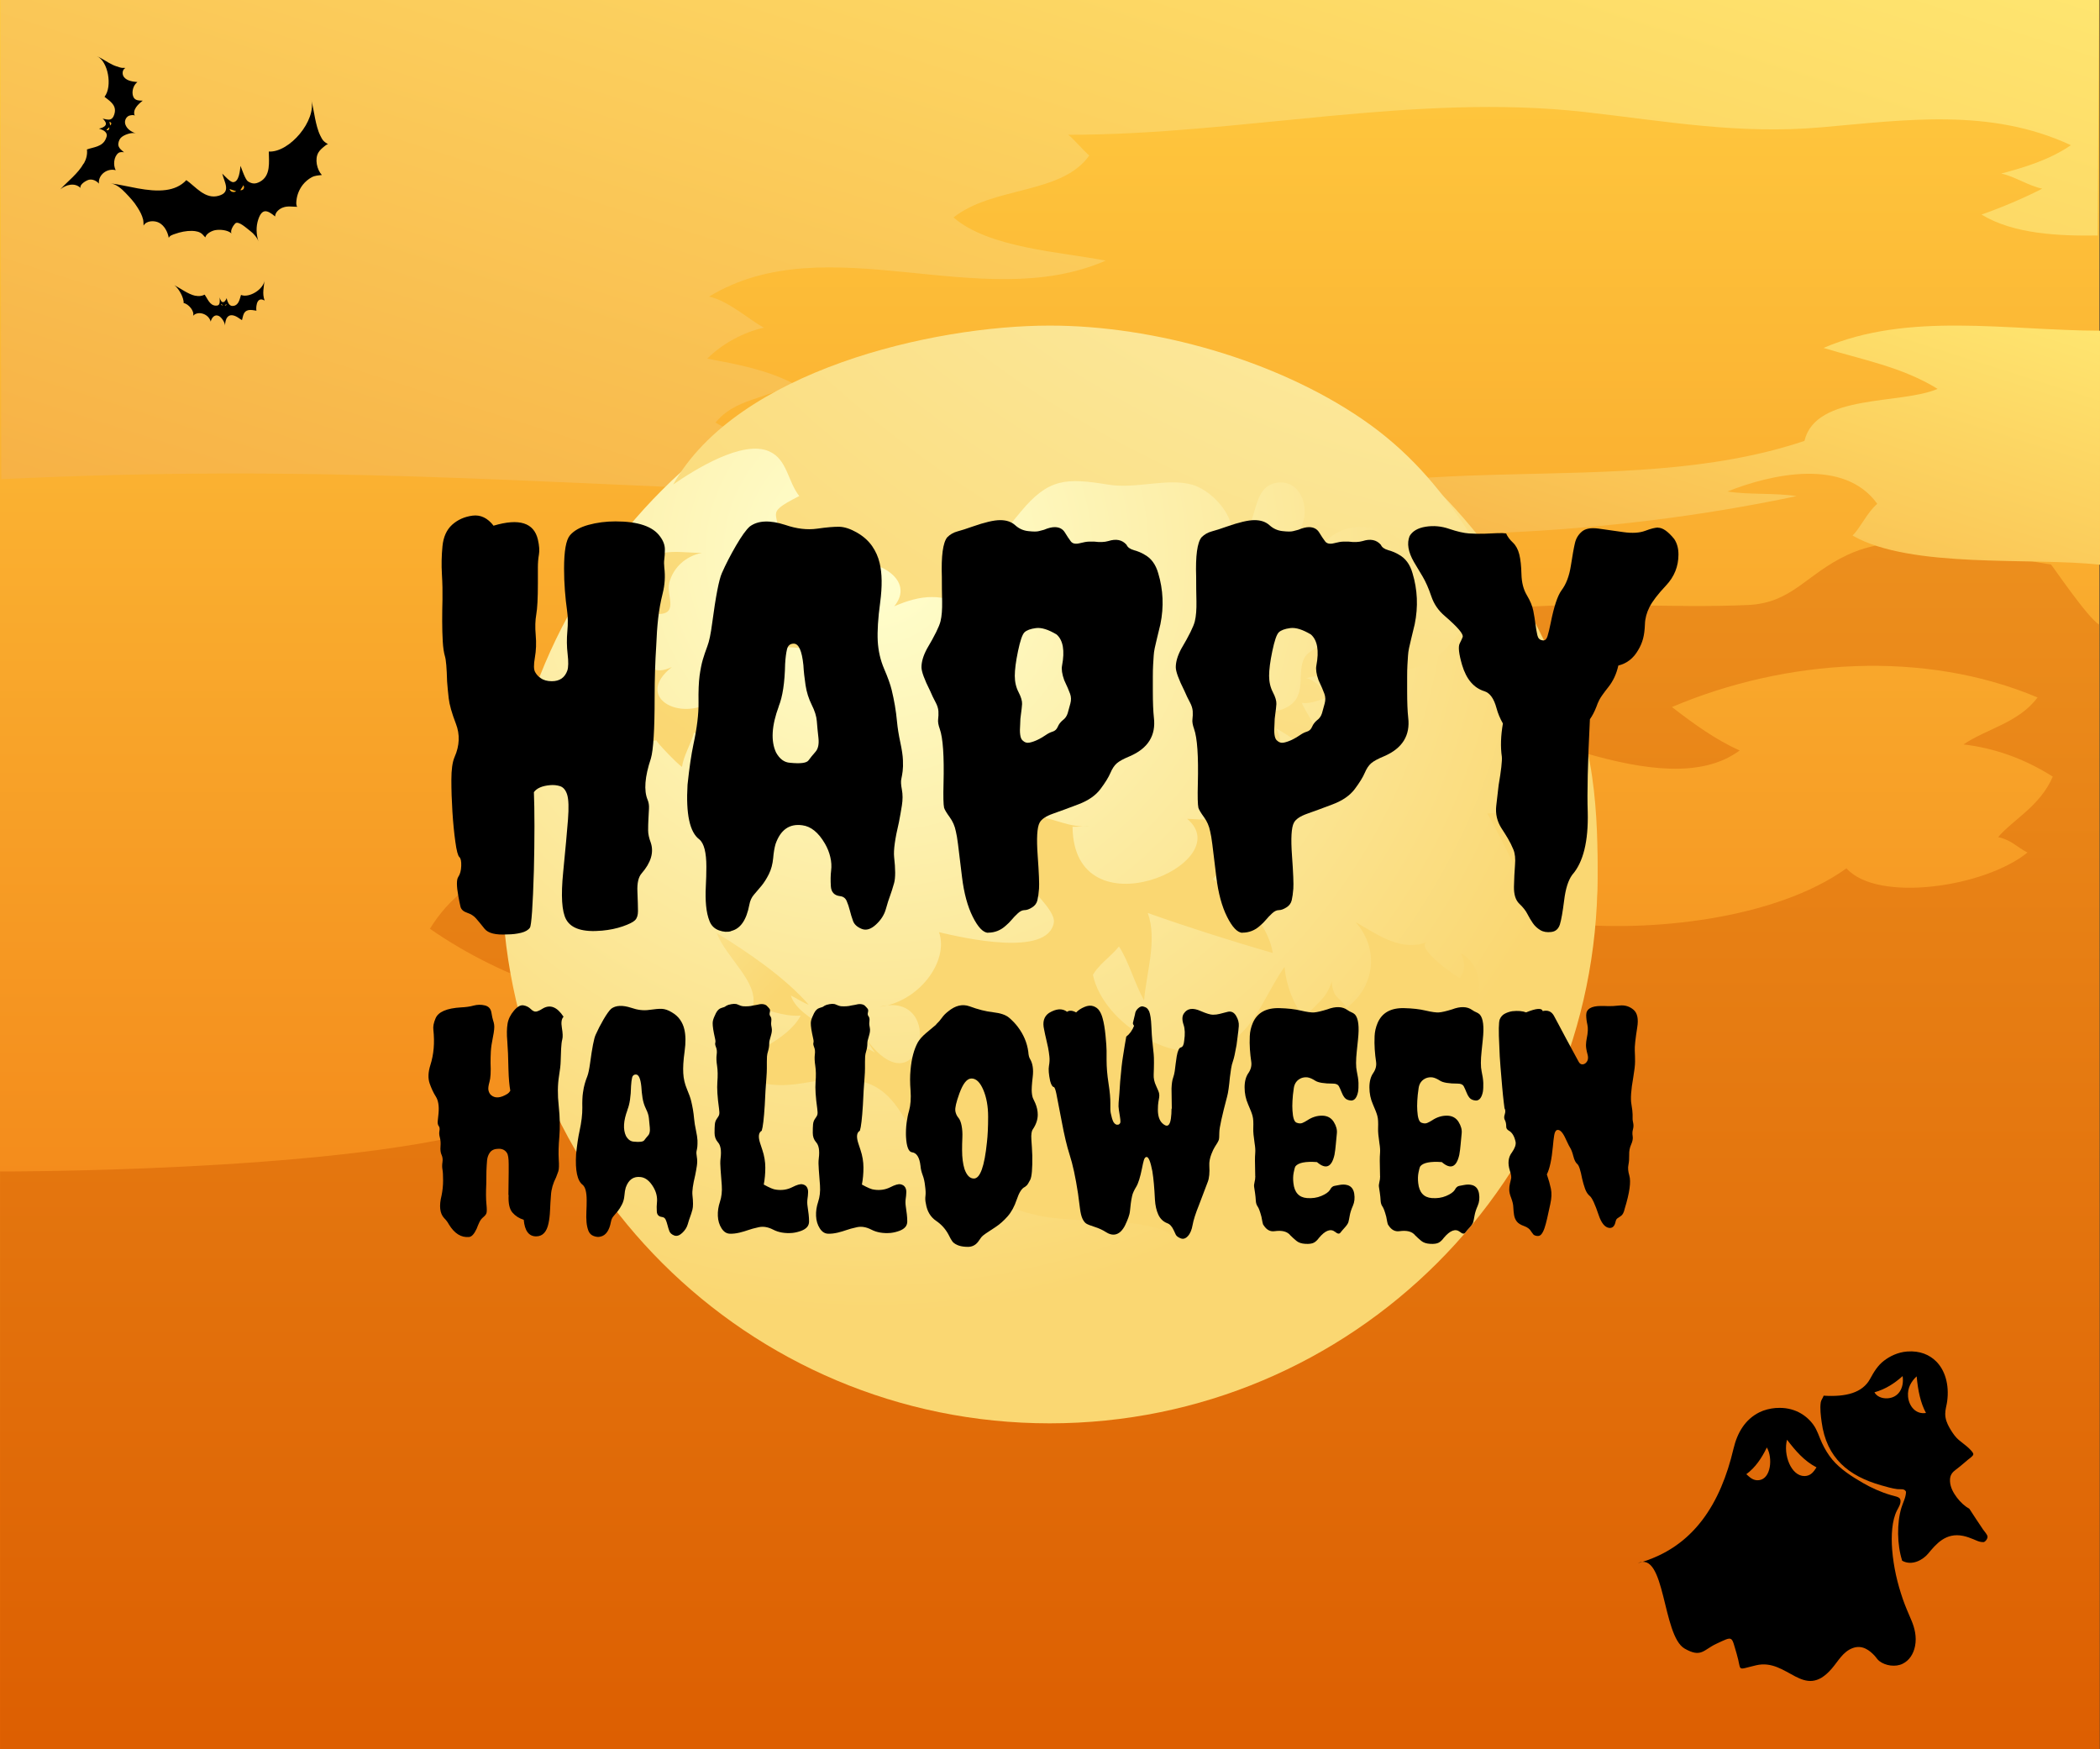 <?xml version="1.0" encoding="UTF-8"?>
<svg xmlns="http://www.w3.org/2000/svg" width="300" height="249.83" xmlns:xlink="http://www.w3.org/1999/xlink" viewBox="0 0 300 249.83">
  <rect x="0" y="0" width="300" height="249.83" fill="#333333" stroke="none"/>
  <defs>
    <linearGradient id="linear-gradient" x1="149.97" y1="4.97" x2="149.97" y2="293.33" gradientUnits="userSpaceOnUse">
      <stop offset="0" stop-color="#ffc93f"/>
      <stop offset="1" stop-color="#eb5d00"/>
    </linearGradient>
    <linearGradient id="linear-gradient-2" x1="149.97" y1="-128.93" x2="149.97" y2="256.27" gradientUnits="userSpaceOnUse">
      <stop offset="0" stop-color="#ffc93f"/>
      <stop offset="1" stop-color="#dc5d00"/>
    </linearGradient>
    <linearGradient id="linear-gradient-3" x1="252.32" y1="28.32" x2="199.43" y2="194.66" gradientUnits="userSpaceOnUse">
      <stop offset="0" stop-color="#ffe872"/>
      <stop offset="1" stop-color="#eb5d00"/>
    </linearGradient>
    <linearGradient id="linear-gradient-4" x1="171.12" y1="-49.99" x2="43.89" y2="350.13" xlink:href="#linear-gradient-3"/>
    <radialGradient id="radial-gradient" cx="124.41" cy="78.93" fx="124.41" fy="78.93" r="108.64" gradientTransform="translate(.03 .18)" gradientUnits="userSpaceOnUse">
      <stop offset=".01" stop-color="#ffffcf"/>
      <stop offset=".72" stop-color="#fbe28c"/>
      <stop offset="1" stop-color="#fad772"/>
    </radialGradient>
    <radialGradient id="radial-gradient-2" cx="232.12" cy="-72.1" fx="232.12" fy="-72.1" r="224.28" xlink:href="#radial-gradient"/>
    <radialGradient id="radial-gradient-3" cx="71.06" cy="103.68" fx="71.06" fy="103.68" r="55.44" xlink:href="#radial-gradient"/>
    <linearGradient id="linear-gradient-5" x1="-190.87" y1="-67.36" x2="-185.13" y2="-63.08" gradientTransform="translate(208.75 43.76) rotate(-16.56) scale(.84 1) skewX(3.49)" gradientUnits="userSpaceOnUse">
      <stop offset="0" stop-color="#fed01f"/>
      <stop offset="1" stop-color="#f15d22"/>
    </linearGradient>
    <linearGradient id="linear-gradient-6" x1="-490.91" y1="-67.87" x2="-484.83" y2="-63.34" gradientTransform="translate(-357.67 212.6) rotate(163.44) scale(.88 -1) skewX(-3.32)" xlink:href="#linear-gradient-5"/>
    <linearGradient id="linear-gradient-7" x1="294.3" y1="-281.79" x2="298.07" y2="-278.98" gradientTransform="translate(184.23 388.89) rotate(-70.84)" xlink:href="#linear-gradient-5"/>
    <linearGradient id="linear-gradient-8" x1="-954.12" y1="-281.53" x2="-950.21" y2="-278.61" gradientTransform="translate(-48 1056.21) rotate(109.16) scale(1.05 -1)" xlink:href="#linear-gradient-5"/>
    <linearGradient id="linear-gradient-9" x1="-109.14" y1="83.21" x2="-107.32" y2="84.57" gradientTransform="translate(141.73 -38.91) rotate(.6)" xlink:href="#linear-gradient-5"/>
    <linearGradient id="linear-gradient-10" x1="-567.21" y1="83.24" x2="-565.32" y2="84.66" gradientTransform="translate(-562.6 -46.29) rotate(-179.41) scale(1.05 -1)" xlink:href="#linear-gradient-5"/>
  </defs>
  <g id="background">
    <rect width="299.93" height="249.83" style="fill: url(#linear-gradient);"/>
  </g>
  <g id="could2">
    <path d="m299.89,89.23c-1.65-.95-6.8-8.58-6.89-8.59-9.11-1.33-20.1-5.55-29.05-1.39-5.91,2.75-7.92,6.88-14.19,7.17-11.16.52-22.73-.58-34.21.47-14.37,1.33-40.39-5.63-52.89,8.12,11.81,6.92,28.5,4.02,40.92,5.7,11.79,1.6,34.09,14.53,44.95,6.49-3.31-1.45-6.57-3.79-9.68-6.2,16.28-6.92,36.06-8.2,52.23-1.37-2.72,3.64-7.28,4.46-10.58,6.71,4.35.51,8.67,2,12.75,4.6-1.79,4.21-5.7,6.15-7.8,8.64,1.92.41,2.69,1.45,4.19,2.2-6.03,4.92-21.39,7.24-25.86,2.26-10.2,7.32-28.22,9.16-40.32,7.86-36.82-3.94-73.13-7.74-109.83-5.21-13.93.96-40.78-12.56-52.21,5.98,21.38,14.93,51.22,14.97,73.71,17.8-6.97,9.08-22.98,9.33-32.22,7.79-12.28-2.05-21.61-.2-33.94,3.17-22.17,6.04-68.96,5.91-68.96,5.91v82.5h299.93" style="fill: url(#linear-gradient-2);"/>
  </g>
  <g id="cloud1">
    <path d="m300,47.24c-13.28-.03-27.36-2.74-39.5,2.46,5.43,1.66,11.23,2.71,16.3,5.85-5.25,2.28-17.42.64-19.02,7.43-26.52,8.91-58.61-.12-84.64,12,27.62,2.63,56.11,1.67,83.51-4.11-3.18-.49-6.7-.17-9.87-.66,6.21-2.49,16.69-4.84,21.4,1.76-1.44,1.22-2.42,3.46-3.53,4.53,8.32,4.8,25.69,3.08,35.35,4.17v-33.44Z" style="fill: url(#linear-gradient-3);"/>
    <path d="m299.86,0H.07l.11,68.45c44.54-2.13,73.7.42,118.28,2.06,13.24.49,28.9,4.25,41.96-.25-4.85-5.85-21.12-3.5-27.68-4.39,6.06-3.53,13.65-1.57,19.17-5.97-15.24-4.59-36.04,8.43-49.69.47,2.76-3.43,7.13-3.32,11.07-5.6-3.76-1.96-8.13-2.76-12.25-3.54,2.08-2.1,5.14-3.76,8.09-4.43-2.11-1.11-5.04-3.83-7.84-4.43,16.88-10.26,38.85,2.63,56.66-5.14-6.34-1.24-16.75-1.79-21.73-6.17,5.67-4.49,15.45-3.25,19.39-8.85-1.02-.88-1.98-2.12-3-2.96,24.49.03,49.43-6.01,73.87-3.24,11.55,1.31,21.92,3.21,33.68,2.18,11.94-1.04,24.16-2.83,35.68,2.55-3.02,2.08-6.64,3.18-9.95,4.05,1.9.4,3.9,1.76,5.86,2.16-2.7,1.38-5.81,2.7-8.68,3.7,4.6,2.8,11.07,3.07,16.61,2.99L299.86,0Z" style="fill: url(#linear-gradient-4);"/>
  </g>
  <g id="Moon">
    <g>
      <path d="m228.22,125.2c0-43.15-35.04-78.12-78.26-78.12s-78.26,34.98-78.26,78.12,35.04,78.12,78.26,78.12,78.26-34.98,78.26-78.12Z" style="fill: url(#radial-gradient);"/>
      <path d="m220.38,93.55c-8.1-12.68-12.75-24.79-25.82-33.71-12.33-8.42-29.63-13.33-44.59-13.33-16.76,0-44.65,6.45-53.8,22.7,2.99-2.06,9.93-6.46,13.75-4.72,2.55,1.16,2.6,4.24,4.26,6.37-5.52,2.8-2.33,2.1-3.11,6.88-.23,1.39-1.87,1.23-2.06,2.74-.25,1.94.08,4.09-.08,6.07-2.27.45-3.79,2.01-4.31,4.3-.83-.43-2.49-.81-3.2-1.39,3.78,3.14,4.81,7.71.24,10.72-4.48,2.95-11.15-.57-5.68-4.89-5.19,2.41-3.52-5.06-2.64-7.62,3.92.44,1.8-2.56,2.26-4.38.58-2.28,2.4-3.85,4.67-4.32-2.5.06-6.2-.83-7.92,1.35,1.06.57.65.89,1.35,1.56-2.5,1.51-6.89,1.63-9.86,1.38,2.28,1.12,5.91.74,8.5,1.1-1.07.5-2.89.7-4.28.94,1.21.37,2.46.87,3.58,1.44-2.22,1.01-4.43,2.27-6.41,3.65,1.88-.32,4.01-1.42,6.01-1.3-4.11-.24.38,8.11,1.36,8.98-3.04,2.82-4.38,8.08-5.46,12.04,2.04-1.27,4.07-4.22,6.67-4.35-.29.01,3.07,3.48,3.62,3.79.24-1.67,1.31-3.32,1.72-4.91,3.89,2.12,5.01,9.01,9.84,9.9-1.13-4.07-7.49-14.71.72-15.14.99-.05-1.77-6.39-1.89-6.8,4.02-.2,6.85-.5,10.79,1.17-1.48-2.73-3.17-7.05-.9-9.42,1.74-1.81,4.05.46,4.37-3.86,3.26-.64,8.74,2.37,5.67,6.12,3.74-1.63,7.06-2.02,10.65.36.64-5.7,3.85-9.56,7.4-13.84,4-4.82,6.46-4.89,12.59-3.89,3.91.63,8.4-1,11.92,0,3.17.89,7.32,5.62,5,8.86,5.06-1.51,2.8-8.37,7-9.12,5.18-.91,5.78,8.72-.31,8.56,1.3,1.77,3.11,3.36,5,4.33,1.58-6.62,7.55-8.32,12.87-4.88,7.83,5.07,1.06,8.64-3.97,12.08-2.2,1.5-7.7,2.77-9.24,4.48-1.66,1.84.2,5.51-2.42,7.24-3.16,2.09-5.23-.58-4.96-4.03-2.88,1.66-6.82,5.4-8.43,8.27,2.54-.93,5.07-2.13,7.17-3.79.89,2.85,1.44,6.58,4.49,8.09.25-1.95.87-3.14-.17-5.26,2.18,1.2,4.26,2.86,6.31,4.04.63-3-1.68-5.45-2.68-7.71,1.5.24,3.03-.74,4.21-.79-.91-.69-2.14-2.46-3.56-2.74,5.23-1.37,12.99.09,17.51-2.26,4.28-2.23,4.05-7.32,10.27-5.03-1.21-.56-1.76-1.43-2.58-2.06,4.72-1.22,6.48,2.77,8.58,6.05Z" style="fill: url(#radial-gradient-2);"/>
      <path d="m157.19,201.14c40.24-.96,71.04-38.62,71.04-77.16,0-8.72-.61-21.75-7.02-28.58,2.1,3.67-.66,15.39-.25,20.35-2.67.34-5.67.21-8.5.46,3.8,6.6,12.51,24.79,9.58,32.14-.58,1.44-4.62,1.75-5.87,3.54-1.92,2.76-1.67,6.99-3.69,10.01-5.55-6.99-6.9,2.08-8.86,6.69-9.97-.43,15.6-26.38,5.1-32.4.57,1.27.67,2.41-.16,3.51-.5-.1-6.53-4.43-4.68-5.12-3.71,1.39-6.99-1-10.23-2.87,3.39,3.8,2.82,9.24-1.32,12.29-.81-1.65-1.89-1.15-2.09-3.79-.77,2.59-2.4,3.26-3.92,5.22-1.57-2.02-2.56-4.63-2.82-7.31-3.33,4.7-4.72,10.92-11.25,12.04-6.78,1.17-16.46-5.67-16.3-12.79-.06.66-.14,1.68-.05,2.32.92-1.91,2.67-2.88,3.95-4.49,1.37,2.05,2.28,5.4,3.59,7.7.33-3.99,1.91-8.61.53-12.48,5.86,2.08,11.94,4,17.86,5.72-.81-4.68-4.78-8-8.59-10.57,2.02-2.33,5.39-2.73,7.86-4.74-1.19-.44-3.42-2.48-4.82-2.85,1.82-.84,3.98-2.13,6.09-2.48-4.03,1.54-8.42,1.78-12.78,1.46,7.55,6.33-16.21,16.69-16.37,1.14.73.03,1.72-.09,2.49-.12-2.25.32-4.17-.62-6.29-1.12-.87-3.04-.25-5.99,2.44-7.61-4.45,3.11-4.03,11.55-10.86,10.77,1.29,2.78,9.97,9.27,9.55,11.76-.85,4.99-12.96,2.19-16.4,1.38,1.45,4.24-2.98,10.01-8.52,10.66,9.7-2.49,5.96,15.28-1.88,4.61.16.36,1.03,1.67,1.25,1.93-3.37-1.98-11.1-4.79-12.01-8.15.79.38,1.73,1.03,2.55,1.32-3.48-3.99-8.78-7.55-13.16-10.26,1.43,3.68,6.03,6.99,5.17,10.54,2.06.36,4.37,1.45,6.84,1.27-2.16,3.91-7.24,4.68-9.12,8.31,6.94,3.47,10.3.19,16.26.81,4.51.47,6.54,3.04,9.21,8.41-.67.13-.62-.58-1.45-.58,3.08,5.76,12.34,10.02,18.65,11.52,8.66,2.06,22.4-1.86,25.61,10.22,2.33,8.76-8.31,17.16-16.35,17.35Z" style="fill: url(#radial-gradient-3);"/>
    </g>
  </g>
  <g id="bats">
    <g>
      <g>
        <path d="m23.71,27.14c1.11-.15,2.12-.56,2.91-1.41,1.33.93,2.69,2.8,4.64,2.23,1.77-.51.82-1.86.49-3.16.33.32,1.15,1.23,1.54,1.22.87,0,.99-1.67,1.07-2.33.18.48.7,1.98,1.05,2.21.61.39,1.08.41,1.74.05,1.57-.86,1.26-2.85,1.25-4.3,2.99.15,6.83-4.47,6.07-7.4.12.48.22.96.31,1.45.16.83.3,1.66.53,2.47.12.42.26.83.45,1.21.12.23.24.49.41.69.17.21.47.38.69.54-.2.02-.33.14-.48.26-.33.27-.68.55-.9.93-.54.92-.21,2.44.5,3.2-.51.06-.98.07-1.45.32-.47.25-.94.65-1.27,1.07-.5.64-.83,1.44-.91,2.25-.03.28-.07.66.11.9-.7,0-1.35-.15-2.03.1-.53.19-1.12.67-1.13,1.28-1.13-.95-1.87-1.18-2.41.44-.34,1.03-.29,2.11.03,3.13-.16-.52-.7-1.14-1.13-1.46-.53-.39-1.74-1.57-2.2-1.1-.27.28-.72.99-.53,1.41-.52-.49-1.61-.58-2.28-.47-.5.08-1.32.48-1.45,1.04-.16-.14-.27-.31-.42-.45-.39-.37-.94-.46-1.46-.48-.83-.02-1.69.16-2.47.44-.29.1-.75.23-.87.56-.15-.84-.61-1.75-1.38-2.16-.65-.35-1.83-.33-2.22.41-.02-.3,0-.58-.07-.88-.15-.63-.46-1.18-.8-1.72-.48-.79-1.09-1.43-1.73-2.1-.54-.57-1.3-1.23-2.11-1.34,2.31.29,5.37,1.3,7.9.95Z" style="fill-rule: evenodd;"/>
        <path d="m34.77,26.44c.25.42-.03.78-.44.73.03-.09.47-.67.44-.73Z" style="fill: url(#linear-gradient-5); fill-rule: evenodd;"/>
        <path d="m32.8,26.98c.06.43.59.57.94.34-.1-.05-.93-.28-.94-.34Z" style="fill: url(#linear-gradient-6); fill-rule: evenodd;"/>
      </g>
      <g>
        <path d="m11.98,23.36c.34-.62.53-1.29.44-2.01.91-.34,2.25-.36,2.71-1.56.11-.28.2-.47.06-.75-.23-.42-.69-.53-1.05-.67.3-.05.76-.2.93-.48.09-.15.08-.29,0-.44-.05-.12-.32-.49-.45-.51.37.05.81.24,1.18.1.37-.14.54-.64.6-1,.19-1.12-.82-1.68-1.47-2.21,1.17-1.48.51-5.12-1.09-5.8.6.25,1.1.61,1.67.92.37.2.74.41,1.15.53.27.08.54.2.83.22.14,0,.28-.02.42.01-.47.26-.5.94-.18,1.32.44.54,1.26.63,1.9.69-.59.44-.87,1.4-.59,2.09.24.58.82.55,1.35.57-.63.49-1.52,1.29-1.13,2.18-.1-.19-.42-.11-.59-.09-.62.07-.94.75-.77,1.28.22.68.85,1.07,1.49,1.3-.53-.19-1.72.18-2.16.67-.22.25-.39.75-.31,1.08.1.41.49.7.8.95-.27-.03-.59-.06-.81.11-.67.51-.76,1.76-.38,2.45-1.22-.33-2.53.66-2.4,1.92-.33-.4-.88-.66-1.4-.56-.36.07-1.41.67-1.22,1.18-.84-.82-2.1-.47-2.9.2.98-1.08,2.57-2.28,3.34-3.7Z" style="fill-rule: evenodd;"/>
        <path d="m15.62,17.41c.21.01.44.23.12.51-.02-.05-.09-.51-.12-.51Z" style="fill: url(#linear-gradient-7); fill-rule: evenodd;"/>
        <path d="m15.21,18.52c.12.2.46.06.4-.34-.05.03-.37.35-.4.34Z" style="fill: url(#linear-gradient-8); fill-rule: evenodd;"/>
      </g>
      <g>
        <path d="m27.9,42.24c.46.1.91.07,1.34-.15.41.57.7,1.51,1.55,1.57.77.05.57-.64.6-1.21-.01.16.19.63.35.69.35.12.55-.34.67-.6-.07.15.18.74.29.88.19.25.38.32.68.27.73-.12.86-.97,1.05-1.56,1.16.49,3.28-.83,3.35-2.12-.06,1-.36,1.89.02,2.92-1.32-.75-1.23,1.44-1.16,1.45-.36-.05-.78-.15-1.14-.08-.75.15-.76.84-.93,1.43-.3-.16-.55-.39-.87-.54-1.18-.55-1.54.42-1.55,1.33,0-.42-.48-1.18-.88-1.38-.62-.31-1.04.27-1.17.8-.3-1.13-1.82-1.59-2.52-.83.24-.66-.66-1.71-1.35-1.82.04-.37-.18-.96-.37-1.32-.23-.44-.55-.94-.97-1.24.88.45,1.96,1.29,3,1.52Z" style="fill-rule: evenodd;"/>
        <path d="m32.35,43.44c.04.16-.11.24-.25.18.02-.03.25-.16.25-.18Z" style="fill: url(#linear-gradient-9); fill-rule: evenodd;"/>
        <path d="m31.58,43.41c-.03.14.14.24.29.2-.03-.03-.3-.18-.29-.2Z" style="fill: url(#linear-gradient-10); fill-rule: evenodd;"/>
      </g>
    </g>
  </g>
  <g id="halloween">
    <g>
      <g>
        <path d="m70.55,75.08c3.63-1.07,5.72-.41,6.29,1.99.2.87.25,1.58.15,2.15-.1.56-.15,1.18-.15,1.84v2.3c0,2.1-.08,3.56-.23,4.41-.15.84-.18,1.83-.08,2.95.1,1.12.06,2.2-.12,3.22-.18,1.02-.17,1.71.04,2.07.2.36.46.64.77.84.41.31.95.46,1.61.46,1.12,0,1.86-.51,2.22-1.53.15-.46.17-1.24.04-2.34-.13-1.1-.14-2.18-.04-3.26.1-1.07.09-2.06-.04-2.95-.13-.89-.23-1.85-.31-2.87-.08-1.02-.12-2.07-.12-3.14,0-2.5.28-4.09.84-4.75.56-.66,1.44-1.16,2.64-1.49,1.2-.33,2.49-.5,3.87-.5,3.22,0,5.34.72,6.36,2.15.46.61.69,1.23.69,1.84s-.03,1.09-.08,1.42c-.05.33-.05.73,0,1.19.15,1.23.08,2.45-.23,3.68-.31,1.23-.52,2.43-.65,3.6-.13,1.18-.22,2.45-.27,3.83-.15,2.3-.23,4.75-.23,7.36,0,4.65-.18,7.59-.54,8.81-.87,2.61-1.02,4.57-.46,5.9.15.36.22.78.19,1.26-.03.49-.05,1-.08,1.53-.03.54-.04,1.06-.04,1.57s.13,1.1.38,1.76c.46,1.38.03,2.84-1.3,4.37-.46.51-.67,1.39-.61,2.64.05,1.25.08,2.17.08,2.76s-.14,1.02-.42,1.3c-.28.28-.87.57-1.76.88-.89.31-1.88.51-2.95.61-2.71.25-4.42-.28-5.14-1.61-.61-1.12-.75-3.36-.42-6.71.33-3.35.56-5.86.69-7.55.13-1.69.09-2.86-.11-3.53-.2-.66-.54-1.07-1-1.23-.46-.15-.95-.2-1.46-.15-1.12.1-1.89.43-2.3,1,.05,1.18.08,2.8.08,4.87s-.03,4.15-.08,6.25c-.15,5.16-.35,7.91-.57,8.24-.23.33-.65.58-1.26.73-.61.15-1.28.23-1.99.23-1.64.1-2.71-.17-3.22-.8-.51-.64-.92-1.14-1.23-1.49-.31-.36-.73-.62-1.26-.8-.54-.18-.86-.47-.96-.88-.1-.41-.2-.92-.31-1.53-.26-1.43-.26-2.34,0-2.72.26-.38.4-.91.42-1.57.02-.66-.06-1.08-.27-1.26-.2-.18-.4-.91-.57-2.18-.18-1.28-.32-2.71-.42-4.29-.1-1.58-.15-3.1-.15-4.56s.15-2.54.46-3.26c.72-1.63.78-3.22.19-4.75-.59-1.53-.93-2.75-1.03-3.64-.1-.89-.18-1.7-.23-2.41-.05-1.89-.15-3.09-.31-3.6-.15-.51-.26-1.21-.31-2.11-.05-.89-.08-1.85-.08-2.87s.01-2.07.04-3.14c.02-1.07,0-2.27-.08-3.6-.08-1.33-.05-2.66.08-3.99.13-1.33.59-2.35,1.38-3.07.79-.71,1.76-1.15,2.91-1.3,1.15-.15,2.16.33,3.03,1.46Z"/>
        <path d="m104.43,133.02c-.51.15-1.09.11-1.72-.12-.64-.23-1.09-.67-1.34-1.3-.26-.64-.42-1.38-.5-2.22-.08-.84-.09-1.75-.04-2.72.05-.97.08-1.92.08-2.84,0-2.04-.33-3.35-1-3.91-1.38-1.02-1.94-3.63-1.69-7.82.25-2.4.54-4.32.84-5.75.51-2.35.75-4.34.73-5.98-.03-1.63.03-2.91.15-3.83.13-.92.28-1.69.46-2.3.18-.61.4-1.25.65-1.92.26-.66.49-1.76.69-3.3.51-3.83.97-6.21,1.38-7.13.56-1.28,1.24-2.59,2.03-3.95.79-1.35,1.44-2.26,1.96-2.72,1.17-.87,2.86-.94,5.06-.23,1.63.56,3.15.74,4.56.54,1.4-.2,2.48-.29,3.22-.27.74.03,1.57.31,2.49.84s1.63,1.18,2.15,1.92c.51.74.87,1.55,1.07,2.41.36,1.48.38,3.36.08,5.63-.31,2.27-.42,4.11-.35,5.52.08,1.41.38,2.73.92,3.99.54,1.25.89,2.25,1.07,2.99.18.74.33,1.48.46,2.22.13.74.23,1.53.31,2.38.08.84.23,1.8.46,2.87.23,1.07.36,1.93.38,2.57.03.64.01,1.16-.04,1.57-.05.41-.12.78-.19,1.11-.08.33-.05.84.08,1.53.13.69.13,1.44,0,2.26-.13.82-.27,1.61-.42,2.38-.56,2.35-.79,4.01-.69,4.98.2,1.74.2,2.98,0,3.72-.21.74-.4,1.34-.57,1.8-.18.46-.38,1.1-.61,1.92-.23.82-.7,1.56-1.42,2.22-.72.66-1.39.87-2.03.61-.64-.26-1.05-.63-1.23-1.11-.18-.49-.33-.98-.46-1.5-.13-.51-.28-.97-.46-1.38-.18-.41-.5-.64-.96-.69-.82-.1-1.25-.58-1.3-1.42-.05-.84-.04-1.58.04-2.22.08-.64.04-1.29-.12-1.95-.15-.66-.41-1.3-.77-1.92-.92-1.58-1.99-2.45-3.22-2.61-1.84-.26-3.12.64-3.83,2.68-.15.51-.27,1.19-.34,2.03-.08.84-.28,1.6-.61,2.26-.33.66-.69,1.23-1.07,1.69-.38.46-.74.88-1.07,1.26-.33.38-.55.86-.65,1.42-.41,2.2-1.28,3.45-2.6,3.76Zm6.82-32.11c-1.02,2.76-1.15,4.96-.38,6.59.51.92,1.17,1.41,1.99,1.46,1.48.15,2.36.04,2.64-.34.28-.38.61-.79,1-1.23.38-.43.52-1.1.42-1.99-.1-.89-.18-1.69-.23-2.38-.05-.69-.29-1.47-.73-2.34-.43-.87-.73-1.8-.88-2.8-.15-1-.26-1.95-.31-2.87-.21-2.04-.66-3.07-1.38-3.07-.51,0-.83.27-.96.8-.13.54-.22,1.24-.27,2.11-.05,2.66-.36,4.68-.92,6.06Z"/>
        <path d="m141.14,133.25c-.72-.05-1.44-.82-2.18-2.3-.74-1.48-1.25-3.37-1.53-5.67-.28-2.3-.47-3.86-.57-4.68-.1-.82-.21-1.43-.31-1.84-.15-.77-.45-1.44-.88-2.03-.43-.59-.7-1.03-.8-1.34-.1-.46-.13-1.61-.08-3.45.1-3.93-.08-6.54-.54-7.82-.2-.56-.28-1.02-.23-1.38.05-.36.06-.74.04-1.15-.03-.41-.17-.84-.42-1.3s-.51-1-.77-1.61c-.82-1.63-1.23-2.76-1.23-3.37,0-.77.25-1.63.77-2.61,1.12-1.89,1.77-3.21,1.95-3.95.18-.74.25-1.69.23-2.84-.03-1.15-.04-2.31-.04-3.49-.1-3.01.15-4.91.77-5.67.41-.41.89-.69,1.46-.84.56-.15,1.28-.38,2.15-.69,1.74-.61,3.05-.92,3.95-.92s1.61.24,2.15.73c.54.49,1.16.77,1.88.84.71.08,1.21.08,1.5,0,.28-.08.52-.14.73-.19.61-.26,1.12-.38,1.53-.38.66,0,1.15.26,1.46.77.31.51.59.93.84,1.26.25.33.68.42,1.26.27.59-.15,1.03-.23,1.34-.23h.77c.77.1,1.43.08,1.99-.08,1.12-.36,1.99-.18,2.61.54.15.36.51.61,1.07.77.56.15,1.05.36,1.46.61.97.51,1.63,1.41,1.99,2.68.71,2.35.82,4.78.31,7.28-.2.87-.37,1.56-.5,2.07-.13.51-.23.96-.31,1.34-.08.38-.13.75-.15,1.11-.03.36-.05.79-.08,1.3-.03.51-.04,1.07-.04,1.69v2.07c0,1.58.05,2.84.15,3.76.31,2.56-.84,4.4-3.45,5.52-.87.36-1.48.69-1.84,1s-.66.77-.92,1.38-.73,1.38-1.42,2.3c-.69.92-1.74,1.65-3.14,2.18-1.41.54-2.62.98-3.64,1.34-1.02.36-1.66.79-1.92,1.3-.36.66-.45,2.24-.27,4.71.18,2.48.24,4.05.19,4.71-.05.67-.13,1.21-.23,1.65-.1.43-.36.78-.77,1.03-.41.26-.77.38-1.07.38s-.63.15-.96.46c-.33.31-.63.61-.88.92-.26.31-.54.59-.84.84-.72.66-1.56,1-2.53,1Zm5.21-42.92c-.31.31-.61,1.2-.92,2.68-.31,1.48-.46,2.66-.46,3.53s.18,1.65.54,2.34c.36.69.52,1.25.5,1.69-.03.44-.08.89-.15,1.38-.08.49-.12.98-.12,1.49-.1,1.23,0,1.99.31,2.3s.65.42,1.03.34c.38-.08.78-.22,1.19-.42.41-.2.78-.42,1.11-.65.33-.23.66-.4,1-.5.33-.1.58-.33.73-.69.15-.36.38-.66.69-.92.36-.26.6-.6.73-1.03.13-.43.25-.89.38-1.38.13-.48.12-.94-.04-1.38-.15-.43-.43-1.08-.84-1.95-.31-.87-.41-1.56-.31-2.07.41-2.15.15-3.63-.77-4.45-1.18-.71-2.16-1.02-2.95-.92-.79.1-1.34.31-1.65.61Z"/>
        <path d="m177.47,133.25c-.72-.05-1.44-.82-2.18-2.3-.74-1.48-1.25-3.37-1.53-5.67-.28-2.3-.47-3.86-.57-4.68-.1-.82-.21-1.43-.31-1.84-.15-.77-.45-1.44-.88-2.03-.43-.59-.7-1.03-.8-1.34-.1-.46-.13-1.61-.08-3.45.1-3.93-.08-6.54-.54-7.82-.2-.56-.28-1.02-.23-1.38.05-.36.06-.74.04-1.15-.03-.41-.17-.84-.42-1.3s-.51-1-.77-1.61c-.82-1.63-1.23-2.76-1.23-3.37,0-.77.25-1.63.77-2.61,1.12-1.89,1.77-3.21,1.95-3.95.18-.74.25-1.69.23-2.84-.03-1.15-.04-2.31-.04-3.49-.1-3.01.15-4.91.77-5.67.41-.41.89-.69,1.46-.84.56-.15,1.28-.38,2.15-.69,1.74-.61,3.05-.92,3.95-.92s1.61.24,2.15.73c.54.49,1.16.77,1.88.84.71.08,1.21.08,1.5,0,.28-.08.52-.14.73-.19.61-.26,1.12-.38,1.53-.38.66,0,1.15.26,1.46.77.31.51.59.93.84,1.26.25.33.68.42,1.26.27.59-.15,1.03-.23,1.34-.23h.77c.77.1,1.43.08,1.99-.08,1.12-.36,1.99-.18,2.61.54.15.36.51.61,1.07.77.56.15,1.05.36,1.46.61.97.51,1.63,1.41,1.99,2.68.71,2.35.82,4.78.31,7.28-.2.87-.37,1.56-.5,2.07-.13.51-.23.96-.31,1.34-.08.38-.13.75-.15,1.11-.03.36-.05.79-.08,1.3-.03.51-.04,1.07-.04,1.69v2.07c0,1.58.05,2.84.15,3.76.31,2.56-.84,4.4-3.45,5.52-.87.36-1.48.69-1.84,1s-.66.77-.92,1.38-.73,1.38-1.42,2.3c-.69.92-1.74,1.65-3.14,2.18-1.41.54-2.62.98-3.64,1.34-1.02.36-1.66.79-1.92,1.3-.36.66-.45,2.24-.27,4.71.18,2.48.24,4.05.19,4.71-.05.67-.13,1.21-.23,1.65-.1.43-.36.78-.77,1.03-.41.26-.77.38-1.07.38s-.63.15-.96.46c-.33.31-.63.61-.88.92-.26.31-.54.59-.84.84-.72.66-1.56,1-2.53,1Zm5.21-42.92c-.31.31-.61,1.2-.92,2.68-.31,1.48-.46,2.66-.46,3.53s.18,1.65.54,2.34c.36.69.52,1.25.5,1.69-.03.44-.08.89-.15,1.38-.08.49-.12.98-.12,1.49-.1,1.23,0,1.99.31,2.3s.65.42,1.03.34c.38-.08.78-.22,1.19-.42.41-.2.78-.42,1.11-.65.33-.23.66-.4,1-.5.33-.1.58-.33.73-.69.15-.36.38-.66.69-.92.36-.26.6-.6.73-1.03.13-.43.25-.89.38-1.38.13-.48.12-.94-.04-1.38-.15-.43-.43-1.08-.84-1.95-.31-.87-.41-1.56-.31-2.07.41-2.15.15-3.63-.77-4.45-1.18-.71-2.16-1.02-2.95-.92-.79.1-1.34.31-1.65.61Z"/>
        <path d="m236.87,75.38c.66,0,1.43.54,2.3,1.61.41.61.61,1.35.61,2.22,0,1.69-.59,3.16-1.76,4.41-1.18,1.25-1.97,2.29-2.38,3.1s-.63,1.64-.65,2.45c-.03.82-.12,1.51-.27,2.07-.15.56-.38,1.1-.69,1.61-.67,1.18-1.61,1.92-2.84,2.22-.26,1.18-.73,2.2-1.42,3.07-.69.87-1.12,1.48-1.3,1.84-.18.36-.32.69-.42,1-.26.66-.56,1.25-.92,1.76-.31,6.18-.41,10.6-.31,13.26.1,4.19-.64,7.18-2.22,8.97-.56.77-.95,1.98-1.15,3.64-.21,1.66-.41,2.81-.61,3.45-.21.64-.61,1-1.23,1.07-.61.08-1.14-.01-1.57-.27-.43-.26-.79-.59-1.07-1-.28-.41-.54-.84-.77-1.3-.23-.46-.61-.95-1.15-1.46-.54-.51-.79-1.33-.77-2.45.02-1.12.08-2.15.15-3.07.08-.92,0-1.66-.23-2.22-.23-.56-.5-1.1-.8-1.61-.31-.51-.61-1-.92-1.46-.61-.97-.86-2.03-.73-3.18.13-1.15.24-2.13.34-2.95.36-2.09.51-3.45.46-4.06-.21-1.43-.15-3.01.15-4.75-.41-.72-.72-1.46-.92-2.22-.36-1.33-.92-2.12-1.69-2.38-1.53-.46-2.61-1.71-3.22-3.76-.46-1.58-.58-2.61-.34-3.07.23-.46.37-.77.42-.92.15-.41-.69-1.4-2.53-2.99-.92-.77-1.57-1.71-1.95-2.84-.38-1.12-.79-2.06-1.23-2.8-.43-.74-.85-1.44-1.26-2.11-.82-1.43-1.02-2.66-.61-3.68.41-.71,1.18-1.16,2.3-1.34,1.12-.18,2.25-.08,3.37.31,1.12.38,2.07.6,2.84.65.77.05,1.5.06,2.18.04.69-.02,1.3-.05,1.84-.08.54-.02.96-.01,1.26.04.2.46.52.89.96,1.3.43.41.74.97.92,1.69.18.72.28,1.66.31,2.84.03,1.18.28,2.17.77,2.99.49.82.79,1.56.92,2.22.13.66.23,1.3.31,1.92.08.61.17,1.14.27,1.57.1.44.33.68.69.73.36.1.61-.1.77-.61.15-.51.31-1.15.46-1.92.46-2.3.97-3.83,1.53-4.6.66-.87,1.11-2.04,1.34-3.53.23-1.48.42-2.55.58-3.22.15-.66.48-1.21,1-1.65.51-.43,1.3-.57,2.38-.42s2.25.32,3.53.5c1.28.18,2.33.12,3.14-.19.82-.31,1.43-.46,1.84-.46Z"/>
      </g>
      <g>
        <path d="m72.63,170.68l.04-3.28v-1.08c0-.86-.09-1.41-.26-1.64-.26-.4-.66-.6-1.21-.58-.55.01-.94.18-1.19.5-.24.32-.39.71-.43,1.17-.04.46-.07.96-.09,1.51-.01.55-.02,1.14-.02,1.77-.06,1.27-.05,2.25.02,2.94.07.69.07,1.13,0,1.32-.07.19-.22.37-.45.56-.23.19-.42.43-.56.73-.14.3-.27.61-.39.93-.35.75-.71,1.14-1.08,1.17-1.12.11-2.09-.49-2.89-1.81-.17-.32-.4-.62-.69-.91-.6-.66-.72-1.73-.35-3.2.14-.69.22-1.4.22-2.14s-.03-1.26-.09-1.58c-.06-.32-.06-.67,0-1.06.06-.39.01-.73-.13-1.04-.14-.3-.19-.7-.15-1.19.04-.49.01-.91-.09-1.27-.1-.36-.12-.68-.06-.97.06-.29.02-.52-.11-.69s-.17-.42-.13-.76c.04-.33.08-.68.11-1.06.09-1.04-.04-1.83-.39-2.38-.35-.55-.64-1.18-.89-1.9-.24-.72-.21-1.58.11-2.59.49-1.53.63-3.21.43-5.05-.06-.46.04-.99.3-1.6.37-.95,1.6-1.48,3.67-1.6.66-.03,1.26-.11,1.79-.26.53-.14,1.06-.15,1.6-.02.53.13.84.47.93,1.01s.17.92.24,1.12c.07.2.12.4.15.6.06.37,0,.97-.17,1.79-.17.82-.27,1.51-.3,2.07-.03.56-.04,1.1-.04,1.62.06,1.27,0,2.17-.15,2.7s-.21.94-.15,1.21c.06.27.17.5.35.67.58.52,1.37.46,2.38-.17.14-.09.27-.23.39-.43-.14-.81-.23-1.8-.26-2.98-.03-1.76-.09-3.13-.17-4.12-.09-.99-.07-1.82.04-2.48.11-.66.42-1.28.91-1.86.49-.58.94-.83,1.36-.76.42.07.76.25,1.04.52.27.27.52.4.76.37.23-.03.55-.17.95-.43,1.06-.63,2.06-.24,2.98,1.17-.29.29-.37.81-.24,1.58s.15,1.31.06,1.64c-.09.33-.14.79-.17,1.38-.03.59-.05,1.16-.06,1.71-.01.55-.09,1.27-.24,2.16-.2,1.24-.22,2.66-.04,4.28.17,1.61.2,3.07.09,4.36-.12,1.3-.14,2.38-.09,3.24.06.86.04,1.44-.06,1.73-.1.29-.21.58-.32.86-.43.84-.68,1.68-.73,2.55-.06.72-.1,1.43-.13,2.14-.03.71-.1,1.33-.22,1.88-.26,1.24-.85,1.86-1.77,1.86-1.04,0-1.63-.79-1.77-2.37-.66-.2-1.2-.55-1.62-1.04-.42-.49-.6-1.32-.54-2.5Z"/>
        <path d="m85.8,176.64c-.29.09-.61.06-.97-.07-.36-.13-.61-.37-.76-.73-.14-.36-.24-.78-.28-1.25-.04-.47-.05-.99-.02-1.53s.04-1.08.04-1.6c0-1.15-.19-1.88-.56-2.2-.78-.58-1.09-2.04-.95-4.4.14-1.35.3-2.43.48-3.24.29-1.32.42-2.45.41-3.37-.02-.92.01-1.64.09-2.16.07-.52.16-.95.26-1.29.1-.35.22-.71.37-1.08.14-.37.27-.99.39-1.86.29-2.16.55-3.5.78-4.02.32-.72.7-1.46,1.14-2.22.45-.76.81-1.27,1.1-1.53.66-.49,1.61-.53,2.85-.13.92.32,1.78.42,2.57.3.79-.11,1.4-.17,1.81-.15.42.02.89.17,1.4.48.52.3.92.66,1.21,1.08.29.42.49.87.6,1.36.2.83.22,1.89.04,3.17s-.24,2.32-.19,3.11c.04.79.22,1.54.52,2.25s.5,1.27.6,1.68c.1.42.19.83.26,1.25.07.42.13.86.17,1.34.04.47.13,1.01.26,1.62.13.6.2,1.09.22,1.45.01.36,0,.66-.02.89-.03.23-.06.44-.11.63-.04.19-.03.47.04.86.07.39.07.81,0,1.27-.07.46-.15.91-.24,1.34-.32,1.32-.45,2.26-.39,2.81.11.98.11,1.68,0,2.09-.12.42-.22.76-.32,1.01-.1.26-.22.62-.35,1.08-.13.46-.4.88-.8,1.25-.4.37-.78.49-1.14.35-.36-.14-.59-.35-.69-.63-.1-.27-.19-.55-.26-.84-.07-.29-.16-.55-.26-.78-.1-.23-.28-.36-.54-.39-.46-.06-.71-.32-.73-.8-.03-.48-.02-.89.02-1.25.04-.36.02-.73-.06-1.1s-.23-.73-.43-1.08c-.52-.89-1.12-1.38-1.81-1.47-1.04-.14-1.76.36-2.16,1.51-.09.29-.15.67-.19,1.14-.04.48-.16.9-.35,1.27-.19.37-.39.69-.6.95-.22.26-.42.5-.6.71-.19.22-.31.48-.37.8-.23,1.24-.72,1.94-1.47,2.12Zm3.84-18.09c-.58,1.55-.65,2.79-.22,3.71.29.52.66.79,1.12.82.83.09,1.33.02,1.49-.19.16-.22.35-.45.56-.69.22-.24.29-.62.24-1.12-.06-.5-.1-.95-.13-1.34s-.17-.83-.41-1.32-.41-1.01-.5-1.58c-.09-.56-.14-1.1-.17-1.62-.12-1.15-.37-1.73-.78-1.73-.29,0-.47.15-.54.45-.07.3-.12.7-.15,1.19-.03,1.5-.2,2.63-.52,3.41Z"/>
        <path d="m115.27,169.58c.13.22.19.48.17.78-.01.3-.04.61-.09.93-.04.32-.04.67.02,1.06s.11.76.15,1.12c.04.36.06.7.06,1.01s-.09.58-.28.8c-.19.22-.47.4-.84.54-.38.14-.79.25-1.25.3-1.07.09-1.99-.07-2.76-.47-.72-.37-1.4-.49-2.05-.35-.65.14-1.15.28-1.51.41-.36.13-.78.25-1.25.37-.48.11-.94.17-1.4.15-.46-.02-.85-.27-1.17-.78-.32-.5-.49-1.09-.52-1.75s.07-1.34.3-2.03c.23-.69.32-1.47.26-2.35-.06-.88-.12-1.63-.17-2.25s-.06-1.16,0-1.62c.14-1.09.01-1.86-.39-2.29-.32-.37-.47-.81-.47-1.32s.01-.91.04-1.23c.03-.32.13-.59.3-.82s.28-.42.32-.58c.04-.16.04-.44-.02-.84-.23-1.64-.31-2.91-.24-3.8.07-.89.06-1.66-.04-2.31-.1-.65-.12-1.18-.06-1.6.06-.42.03-.77-.09-1.06-.12-.29-.15-.5-.11-.63.04-.13.04-.32-.02-.56-.06-.24-.12-.51-.17-.8-.17-.86-.22-1.45-.15-1.77.07-.32.22-.68.43-1.1s.48-.67.8-.76c.32-.09.5-.16.56-.22.06-.06.2-.13.43-.22.6-.17,1.05-.19,1.34-.04.29.14.55.22.78.24s.47.01.71,0c.24-.01.48-.05.71-.11l.52-.09c.6-.17,1.06-.14,1.38.09.2.2.35.36.43.47.09.12.1.29.04.52s-.03.42.09.56c.11.14.16.35.13.63s-.04.47-.02.6.04.27.07.41c.06.29.03.63-.09,1.04-.12.4-.19.67-.22.8-.03.13-.04.25-.04.37,0,.37-.05.73-.15,1.06-.1.33-.16.6-.17.82s-.02.47-.02.76v.95c0,.35-.02.78-.06,1.3-.04.52-.09,1.13-.13,1.83s-.08,1.42-.11,2.14c-.12,1.9-.26,3.11-.43,3.63-.46.26-.53.86-.22,1.81l.3.91c.29.86.43,1.71.43,2.55s-.07,1.64-.22,2.42c.83.46,1.42.71,1.77.73.83.12,1.59,0,2.27-.34.68-.35,1.17-.49,1.47-.43.3.06.52.19.65.41Z"/>
        <path d="m129.3,169.58c.13.22.19.48.17.78-.01.3-.04.61-.09.93-.04.32-.04.67.02,1.06s.11.76.15,1.12c.04.36.06.7.06,1.01s-.09.58-.28.8c-.19.22-.47.4-.84.54-.38.14-.79.25-1.25.3-1.07.09-1.99-.07-2.76-.47-.72-.37-1.4-.49-2.05-.35-.65.14-1.15.28-1.51.41-.36.13-.78.25-1.25.37-.48.11-.94.17-1.4.15-.46-.02-.85-.27-1.17-.78-.32-.5-.49-1.09-.52-1.75s.07-1.34.3-2.03c.23-.69.32-1.47.26-2.35-.06-.88-.12-1.63-.17-2.25s-.06-1.16,0-1.62c.14-1.09.01-1.86-.39-2.29-.32-.37-.47-.81-.47-1.32s.01-.91.04-1.23c.03-.32.13-.59.3-.82.17-.23.28-.42.32-.58s.04-.44-.02-.84c-.23-1.64-.31-2.91-.24-3.8.07-.89.06-1.66-.04-2.31-.1-.65-.12-1.18-.07-1.6.06-.42.03-.77-.09-1.06-.12-.29-.15-.5-.11-.63.04-.13.04-.32-.02-.56-.06-.24-.12-.51-.17-.8-.17-.86-.22-1.45-.15-1.77.07-.32.22-.68.43-1.1s.48-.67.8-.76c.32-.09.5-.16.56-.22.06-.06.2-.13.43-.22.6-.17,1.05-.19,1.34-.04.29.14.55.22.78.24s.47.01.71,0c.24-.01.48-.05.71-.11l.52-.09c.6-.17,1.06-.14,1.38.09.2.2.35.36.43.47.09.12.1.29.04.52s-.03.42.09.56c.11.14.16.35.13.63s-.04.47-.02.6.04.27.07.41c.06.29.03.63-.09,1.04-.12.4-.19.67-.22.8-.03.13-.04.25-.04.37,0,.37-.05.73-.15,1.06-.1.33-.16.6-.17.82s-.02.47-.02.76v.95c0,.35-.02.78-.06,1.3-.04.52-.09,1.13-.13,1.83s-.08,1.42-.11,2.14c-.12,1.9-.26,3.11-.43,3.63-.46.26-.53.86-.22,1.81l.3.91c.29.86.43,1.71.43,2.55s-.07,1.64-.22,2.42c.83.46,1.42.71,1.77.73.83.12,1.59,0,2.27-.34.68-.35,1.17-.49,1.47-.43.3.06.52.19.65.41Z"/>
        <path d="m133.73,146.33c.32-.29.59-.6.82-.93.23-.33.53-.64.91-.93,1.01-.83,2.01-1.08,3.02-.73,1.24.46,2.38.75,3.41.86,1.04.12,1.79.37,2.27.78.47.4.88.83,1.23,1.29.83,1.09,1.34,2.29,1.51,3.58.03.49.12.83.26,1.04.37.63.5,1.48.37,2.55-.13,1.07-.17,1.81-.13,2.22.04.42.11.73.22.93.1.2.19.4.28.6.23.55.35,1.09.35,1.64,0,.69-.23,1.38-.69,2.07-.2.26-.27.76-.22,1.51.06.75.1,1.5.13,2.25.03,1.87-.07,3.03-.3,3.48-.23.45-.4.71-.5.8-.1.09-.19.16-.28.22-.43.2-.81.8-1.14,1.79s-.77,1.8-1.32,2.42c-.55.62-1.12,1.12-1.71,1.51s-1.05.69-1.38.91-.57.42-.71.63c-.14.2-.29.4-.43.6-.37.46-.85.69-1.42.69-.98,0-1.7-.23-2.16-.69-.2-.26-.42-.63-.65-1.12-.43-.78-1.01-1.41-1.73-1.9-.81-.55-1.3-1.37-1.47-2.46-.09-.37-.11-.75-.06-1.12s.02-.85-.06-1.43c-.06-.58-.17-1.09-.35-1.55-.17-.46-.27-.89-.3-1.3-.14-1.21-.55-1.86-1.21-1.94-.49-.06-.78-.79-.86-2.2-.03-.72,0-1.4.09-2.05.09-.65.2-1.2.34-1.66.23-.83.3-1.81.22-2.91-.09-1.11-.09-2.09,0-2.96.14-1.61.49-2.92,1.04-3.93.26-.43.64-.86,1.14-1.29s1-.85,1.49-1.25Zm2.74,12.35c.07.4.22.73.43.97.22.25.37.63.47,1.14.1.52.14,1.09.11,1.71-.03.62-.04,1.21-.04,1.77s.03,1.07.09,1.51c.06.45.14.86.26,1.23.32.89.76,1.34,1.34,1.34.89,0,1.51-1.73,1.86-5.18.11-.95.17-2.17.17-3.65s-.23-2.76-.69-3.84c-.46-1.08-1.02-1.62-1.68-1.62s-1.21.71-1.73,2.12c-.46,1.27-.65,2.1-.58,2.5Z"/>
        <path d="m167.4,158.38l-.04-2.89c.03-.69.1-1.19.22-1.51.11-.32.19-.64.24-.97.04-.33.09-.68.13-1.04.04-.36.09-.71.15-1.06.14-.81.34-1.24.6-1.29.26-.06.42-.37.47-.95.14-.95.11-1.71-.09-2.29-.23-.69-.22-1.22.04-1.6.49-.75,1.29-.86,2.42-.35.81.35,1.38.52,1.73.52s.66-.04.93-.11c.27-.07.66-.17,1.17-.3.5-.13.91.06,1.21.56.3.5.43,1,.39,1.49s-.09.94-.15,1.36c-.06.42-.12.86-.17,1.32-.2,1.15-.37,1.91-.5,2.27-.13.36-.22.73-.28,1.12s-.12.8-.17,1.23c-.12,1.27-.24,2.17-.39,2.72-.75,2.82-1.12,4.53-1.12,5.14s-.03.98-.09,1.12c-.06.14-.13.29-.22.43-.09.14-.2.32-.34.54-.14.22-.3.55-.48,1.01-.23.6-.33,1.15-.3,1.64.06,1.01-.01,1.79-.22,2.33-.2.55-.41,1.1-.63,1.66s-.43,1.12-.63,1.66c-.49,1.21-.79,2.16-.91,2.85-.12.69-.34,1.22-.67,1.58-.33.36-.68.47-1.04.32-.36-.14-.59-.32-.69-.52-.1-.2-.19-.4-.28-.6-.26-.58-.58-.92-.95-1.04-.58-.23-1-.64-1.27-1.23-.27-.59-.43-1.3-.48-2.14-.04-.83-.09-1.58-.15-2.25-.06-.66-.13-1.27-.22-1.81-.26-1.35-.53-2.03-.82-2.03-.17,0-.3.15-.39.45-.09.3-.17.68-.26,1.14-.26,1.29-.54,2.19-.84,2.68-.3.49-.5.92-.58,1.3s-.15.73-.19,1.08-.08.68-.11,1.01c-.03.33-.11.67-.24,1.01-.13.35-.28.7-.45,1.06-.17.36-.39.67-.65.93-.6.55-1.3.58-2.07.09-.49-.32-1.04-.57-1.64-.76s-1.01-.35-1.21-.48c-.2-.13-.38-.37-.54-.71-.16-.35-.27-.83-.35-1.45-.07-.62-.17-1.33-.28-2.14-.35-2.3-.75-4.16-1.21-5.57-.37-1.15-.75-2.73-1.12-4.73-.38-2-.63-3.31-.76-3.93-.13-.62-.25-.94-.37-.97-.2-.03-.37-.32-.52-.86-.2-.95-.26-1.67-.17-2.16.09-.49.11-.94.06-1.36-.04-.42-.11-.84-.19-1.27-.09-.43-.18-.85-.28-1.25-.1-.4-.19-.83-.28-1.3-.26-1.09-.03-1.88.69-2.38,1.04-.63,1.9-.69,2.59-.17.32-.23.75-.2,1.29.09.32-.32.71-.58,1.19-.78.47-.2.9-.24,1.27-.11.37.13.66.34.86.65.2.3.36.67.47,1.1.17.6.31,1.42.41,2.44.1,1.02.15,1.75.15,2.18v1.3c0,1.04.09,2.16.28,3.37s.27,2.15.26,2.83c-.02.68,0,1.15.06,1.42s.11.51.17.71c.06.2.13.39.22.56.2.32.45.43.73.35.17-.09.26-.22.26-.41s-.02-.42-.07-.71c-.04-.29-.09-.6-.15-.95-.06-.35-.07-.7-.04-1.06.03-.36.06-.8.11-1.34.04-.53.08-1.09.11-1.66.14-1.64.27-2.81.39-3.52.11-.71.2-1.25.26-1.64.06-.39.13-.81.22-1.27.49-.37.86-.89,1.12-1.55-.12-.14-.17-.27-.17-.39l.3-1.25c.03-.32.17-.6.43-.84.26-.24.5-.34.73-.28s.4.13.52.22c.11.09.23.25.34.47.17.43.28,1.14.32,2.12s.09,1.67.13,2.07c.04.4.08.76.11,1.06.03.3.06.59.09.86s.04.69.04,1.25-.02,1.12-.04,1.66c-.03.55.09,1.09.35,1.64s.4.91.43,1.1c.03.19.03.37,0,.56s-.06.4-.11.65c-.04.25-.07.61-.07,1.1,0,.89.22,1.54.65,1.94.66.6,1.06.38,1.21-.69.06-.43.09-.91.09-1.42Z"/>
        <path d="m179.32,168.01l-.04-2.2c0-.4.01-.78.04-1.12.03-.37,0-.83-.09-1.38-.14-.95-.21-1.65-.19-2.09s.01-.81,0-1.08c-.01-.27-.05-.52-.11-.75-.09-.35-.3-.89-.63-1.64-.33-.75-.5-1.55-.5-2.42s.19-1.55.56-2.07c.35-.52.47-1.05.39-1.6s-.15-1.13-.19-1.75c-.04-.62-.05-1.25-.02-1.9.03-.65.17-1.27.43-1.88.63-1.47,1.9-2.17,3.8-2.12,1.18.03,2.2.14,3.07.35.86.2,1.5.29,1.9.26.4-.03,1.02-.17,1.86-.43,1.21-.46,2.17-.43,2.89.09.2.14.4.25.58.32s.35.18.5.32c.49.55.63,1.74.43,3.58-.06.55-.12,1.09-.17,1.64-.14,1.3-.14,2.26,0,2.89.14.63.22,1.19.24,1.66.01.48,0,.9-.06,1.27-.17.83-.5,1.25-.99,1.25-.43-.03-.74-.17-.93-.41-.19-.24-.34-.52-.45-.82-.12-.3-.24-.58-.37-.82-.13-.24-.41-.37-.84-.37-1.27,0-2.11-.14-2.53-.41s-.78-.43-1.1-.48c-.32-.04-.62,0-.91.11-.6.26-.96.73-1.06,1.42s-.17,1.29-.19,1.81c-.03.52-.03.99,0,1.42.06,1.01.25,1.58.58,1.71.33.13.61.14.84.04s.46-.22.69-.37c.69-.46,1.4-.68,2.14-.67.73.01,1.28.31,1.64.88.36.58.51,1.13.45,1.66-.06.53-.11,1.06-.15,1.58-.04.52-.11,1.01-.19,1.47-.4,1.79-1.24,2.13-2.5,1.04-1.64-.12-2.66.09-3.07.6-.09.14-.17.45-.26.91-.09.46-.1.95-.04,1.47.14,1.35.79,2.07,1.94,2.16.75.06,1.43-.04,2.05-.3.62-.26,1.03-.55,1.23-.86.17-.34.39-.54.65-.58.26-.04.49-.09.69-.13.2-.04.4-.06.6-.06s.4.03.6.09c.52.17.83.58.93,1.21.1.63.04,1.21-.19,1.73-.23.52-.38.99-.45,1.4-.07.42-.14.73-.19.93-.06.2-.22.45-.5.76-.27.3-.49.55-.65.76s-.41.16-.76-.13c-.63-.49-1.4-.2-2.29.86-.23.32-.47.55-.73.69-.26.14-.66.2-1.21.17-.55-.03-.98-.17-1.29-.43-.32-.26-.6-.52-.86-.78-.43-.55-1.18-.75-2.25-.6-.63.09-1.15-.19-1.55-.82-.09-.09-.15-.24-.19-.48-.04-.23-.09-.49-.15-.78-.2-.75-.38-1.23-.54-1.45s-.24-.5-.26-.84-.05-.71-.11-1.1c-.06-.39-.1-.68-.13-.86-.03-.19,0-.41.06-.67.07-.26.11-.55.11-.86Z"/>
        <path d="m197.15,168.01l-.04-2.2c0-.4.01-.78.04-1.12.03-.37,0-.83-.09-1.38-.14-.95-.21-1.65-.19-2.09s.01-.81,0-1.08c-.01-.27-.05-.52-.11-.75-.09-.35-.3-.89-.63-1.64-.33-.75-.5-1.55-.5-2.42s.19-1.55.56-2.07c.35-.52.47-1.05.39-1.6s-.15-1.13-.19-1.75c-.04-.62-.05-1.25-.02-1.9.03-.65.17-1.27.43-1.88.63-1.47,1.9-2.17,3.8-2.12,1.18.03,2.2.14,3.07.35.86.2,1.5.29,1.9.26.4-.03,1.02-.17,1.86-.43,1.21-.46,2.17-.43,2.89.09.2.14.4.25.58.32s.35.18.5.32c.49.55.63,1.74.43,3.58-.06.55-.12,1.09-.17,1.64-.14,1.3-.14,2.26,0,2.89.14.63.22,1.19.24,1.66.01.48,0,.9-.06,1.27-.17.83-.5,1.25-.99,1.25-.43-.03-.74-.17-.93-.41-.19-.24-.34-.52-.45-.82-.12-.3-.24-.58-.37-.82-.13-.24-.41-.37-.84-.37-1.27,0-2.11-.14-2.53-.41s-.78-.43-1.1-.48c-.32-.04-.62,0-.91.11-.6.26-.96.73-1.06,1.42s-.17,1.29-.19,1.81c-.03.52-.03.99,0,1.42.06,1.01.25,1.58.58,1.71.33.13.61.14.84.04s.46-.22.69-.37c.69-.46,1.4-.68,2.14-.67.73.01,1.28.31,1.64.88.36.58.51,1.13.45,1.66-.06.53-.11,1.06-.15,1.58-.04.52-.11,1.01-.19,1.47-.4,1.79-1.24,2.13-2.5,1.04-1.64-.12-2.66.09-3.07.6-.09.14-.17.45-.26.91-.09.46-.1.95-.04,1.47.14,1.35.79,2.07,1.94,2.16.75.06,1.43-.04,2.05-.3.62-.26,1.03-.55,1.23-.86.17-.34.39-.54.65-.58.26-.04.49-.09.69-.13.2-.04.4-.06.6-.06s.4.03.6.09c.52.17.83.58.93,1.21.1.63.04,1.21-.19,1.73-.23.52-.38.99-.45,1.4-.07.42-.14.73-.19.93-.06.2-.22.45-.5.76-.27.3-.49.55-.65.76s-.41.16-.76-.13c-.63-.49-1.4-.2-2.29.86-.23.32-.47.55-.73.69-.26.14-.66.2-1.21.17-.55-.03-.98-.17-1.29-.43-.32-.26-.6-.52-.86-.78-.43-.55-1.18-.75-2.25-.6-.63.09-1.15-.19-1.55-.82-.09-.09-.15-.24-.19-.48-.04-.23-.09-.49-.15-.78-.2-.75-.38-1.23-.54-1.45s-.24-.5-.26-.84-.05-.71-.11-1.1c-.06-.39-.1-.68-.13-.86-.03-.19,0-.41.06-.67.07-.26.11-.55.11-.86Z"/>
        <path d="m218.05,144.6c1.44-.58,2.22-.63,2.33-.17.72-.17,1.25.04,1.6.65.11.2.34.62.67,1.25.33.63.69,1.31,1.08,2.03s.76,1.4,1.1,2.03c.34.63.58,1.06.69,1.27s.26.34.43.37c.17.03.35-.01.52-.13.37-.29.48-.72.32-1.29-.16-.58-.23-1.03-.22-1.36s.05-.64.11-.93c.17-.81.2-1.45.09-1.94s-.17-.95-.17-1.38c0-.86.71-1.3,2.12-1.3.29,0,.62,0,.99.02.37.02.94-.01,1.68-.09.75-.07,1.4.13,1.96.6s.74,1.32.54,2.53c-.26,1.64-.38,2.74-.35,3.3.03.56.04,1.09.04,1.58,0,.52-.09,1.28-.26,2.29-.32,1.79-.4,3.05-.26,3.8.11.66.17,1.15.17,1.47v.69c0,.09.03.27.09.56.06.29.04.58-.04.88-.09.3-.1.63-.04.97.06.35-.02.74-.22,1.19-.2.45-.3.94-.28,1.47.01.53-.02,1.01-.11,1.45-.09.43-.04.94.13,1.51.26.89.04,2.46-.65,4.71-.12.55-.3.9-.54,1.06s-.42.28-.54.37c-.12.09-.2.27-.26.56-.14.58-.45.84-.91.78-.6-.09-1.09-.69-1.47-1.81-.52-1.55-.94-2.46-1.25-2.72-.32-.26-.55-.62-.71-1.08-.16-.46-.3-.93-.41-1.42-.23-1.21-.46-1.91-.69-2.09-.23-.19-.42-.55-.56-1.1-.14-.55-.29-.93-.43-1.17-.14-.23-.28-.49-.41-.78-.13-.29-.27-.58-.41-.86-.37-.72-.73-1.04-1.08-.95-.2.06-.34.31-.41.75-.07.45-.14.99-.19,1.62-.17,1.84-.46,3.17-.86,3.97.26.75.45,1.43.58,2.05.13.62.1,1.35-.09,2.2-.19.85-.34,1.53-.45,2.05-.12.52-.24.97-.37,1.36-.13.39-.28.68-.45.89s-.39.28-.65.24c-.26-.04-.43-.12-.52-.24-.09-.12-.17-.23-.26-.35-.2-.37-.55-.65-1.04-.82-.49-.17-.84-.39-1.04-.65s-.33-.56-.39-.91c-.06-.34-.09-.72-.11-1.12-.01-.4-.12-.84-.3-1.32-.19-.47-.28-.87-.28-1.19s.03-.6.09-.84c.06-.24.12-.49.17-.73.06-.24,0-.63-.17-1.14-.34-1.06-.24-1.94.3-2.63.4-.58.58-1.07.52-1.47-.17-.83-.5-1.38-.99-1.64-.23-.14-.35-.32-.35-.52,0-.43-.07-.76-.19-.97-.13-.22-.14-.5-.02-.84.11-.35.1-.63-.04-.86,0-.03-.04-.32-.11-.88-.07-.56-.14-1.28-.22-2.16-.07-.88-.15-1.83-.24-2.85-.09-1.02-.14-2.01-.17-2.96-.12-2.19-.09-3.47.06-3.84s.4-.65.73-.82c.33-.17.68-.29,1.06-.35.81-.09,1.47-.03,1.99.17Z"/>
      </g>
    </g>
  </g>
  <g id="Layer_1" data-name="Layer 1">
    <path d="m271.73,222.91c-.72-2.22-.77-5.36-.09-7.57.23-.74.62-1.41.65-2.24-.22-.5-.74-.33-1.24-.38-.75-.09-1.58-.34-2.36-.56-4.54-1.3-7.77-3.82-8.46-9.05-.11-.85-.26-1.93-.12-2.8.06-.35.3-.59.41-.94,3.22.2,5.55-.42,6.63-2.39.55-1.01,1.09-1.91,1.97-2.59.81-.63,1.98-1.23,3.33-1.33,1.85-.14,3.21.49,4.12,1.39,1.23,1.2,1.94,3.26,1.59,5.78-.08.57-.27,1.11-.27,1.74,0,.76.28,1.39.59,1.95.3.53.66,1.08,1.03,1.47.53.56,1.32,1.02,1.92,1.65.19.2.49.49.47.71-.01.23-.54.58-.77.77-.6.5-1.05.91-1.68,1.38-.52.39-.92.78-.88,1.68.04.91.51,1.71,1,2.36.5.66,1.14,1.24,1.77,1.59.57.89,1.29,1.97,1.97,2.98.19.27.61.71.62,1,.01.3-.23.63-.5.77-.65.04-1.07-.23-1.53-.41-.46-.18-.91-.36-1.44-.47-2.5-.52-3.88,1.17-5.01,2.53-.75.9-2.33,1.81-3.74,1Zm-3.95-24.02c.3.56,1.05.93,1.94.85,1.48-.13,2.31-1.42,2.09-3.12,0-.02,0-.03-.03-.03-1.11.99-2.37,1.84-4.01,2.3Zm6.04-2.27s-.07.03-.09.06c-.65.64-1.27,1.55-1.15,2.83.12,1.33,1.08,2.57,2.56,2.33-.77-1.41-1.15-3.21-1.33-5.22Z" style="fill-rule: evenodd;"/>
    <path d="m253.75,201.13c2.48-.18,4.28.98,5.3,2.39.57.78.82,1.73,1.24,2.62.39.84.88,1.65,1.47,2.36,1.14,1.37,2.79,2.42,4.36,3.33,1.14.66,2.51,1.3,4.01,1.74.53.16,1.2.24,1.33.59.2.57-.31,1.29-.47,1.62-.71,1.4-.84,3.55-.68,5.6.21,2.52.74,4.77,1.53,7.07.34.98.8,2.03,1.24,3.06.43,1.02.76,2.29.5,3.62-.22,1.14-.83,2.07-1.77,2.53-1.02.51-2.47.29-3.33-.38-.29-.22-.47-.55-.71-.8-.63-.66-1.68-1.58-3.09-1.06-1.41.52-2.05,1.84-3.01,2.95-4.02,4.65-6.27-1.55-10.79-.49-2.96.69-2.01.93-2.79-1.66-.77-2.56-.44-2.55-2.88-1.42-1.86.86-2.16,2.06-4.54.7-3.23-1.84-2.72-14.09-6.71-12.2,8.08-2.19,11.88-8.7,13.68-16.34.55-2.33,1.68-4.21,3.71-5.22.66-.33,1.51-.55,2.39-.62Zm4.04,9.72c.89-.01,1.31-.62,1.71-1.24-1.79-.93-3.03-2.41-4.21-3.95-.57,2.11.57,5.21,2.5,5.19Zm-8.31-.26c.47.41.95.95,1.8.85,1.74-.2,1.97-3.19,1.15-4.63,0-.02,0-.04-.03-.03-.73,1.51-1.63,2.85-2.92,3.8Z" style="fill-rule: evenodd;"/>
  </g>
</svg>